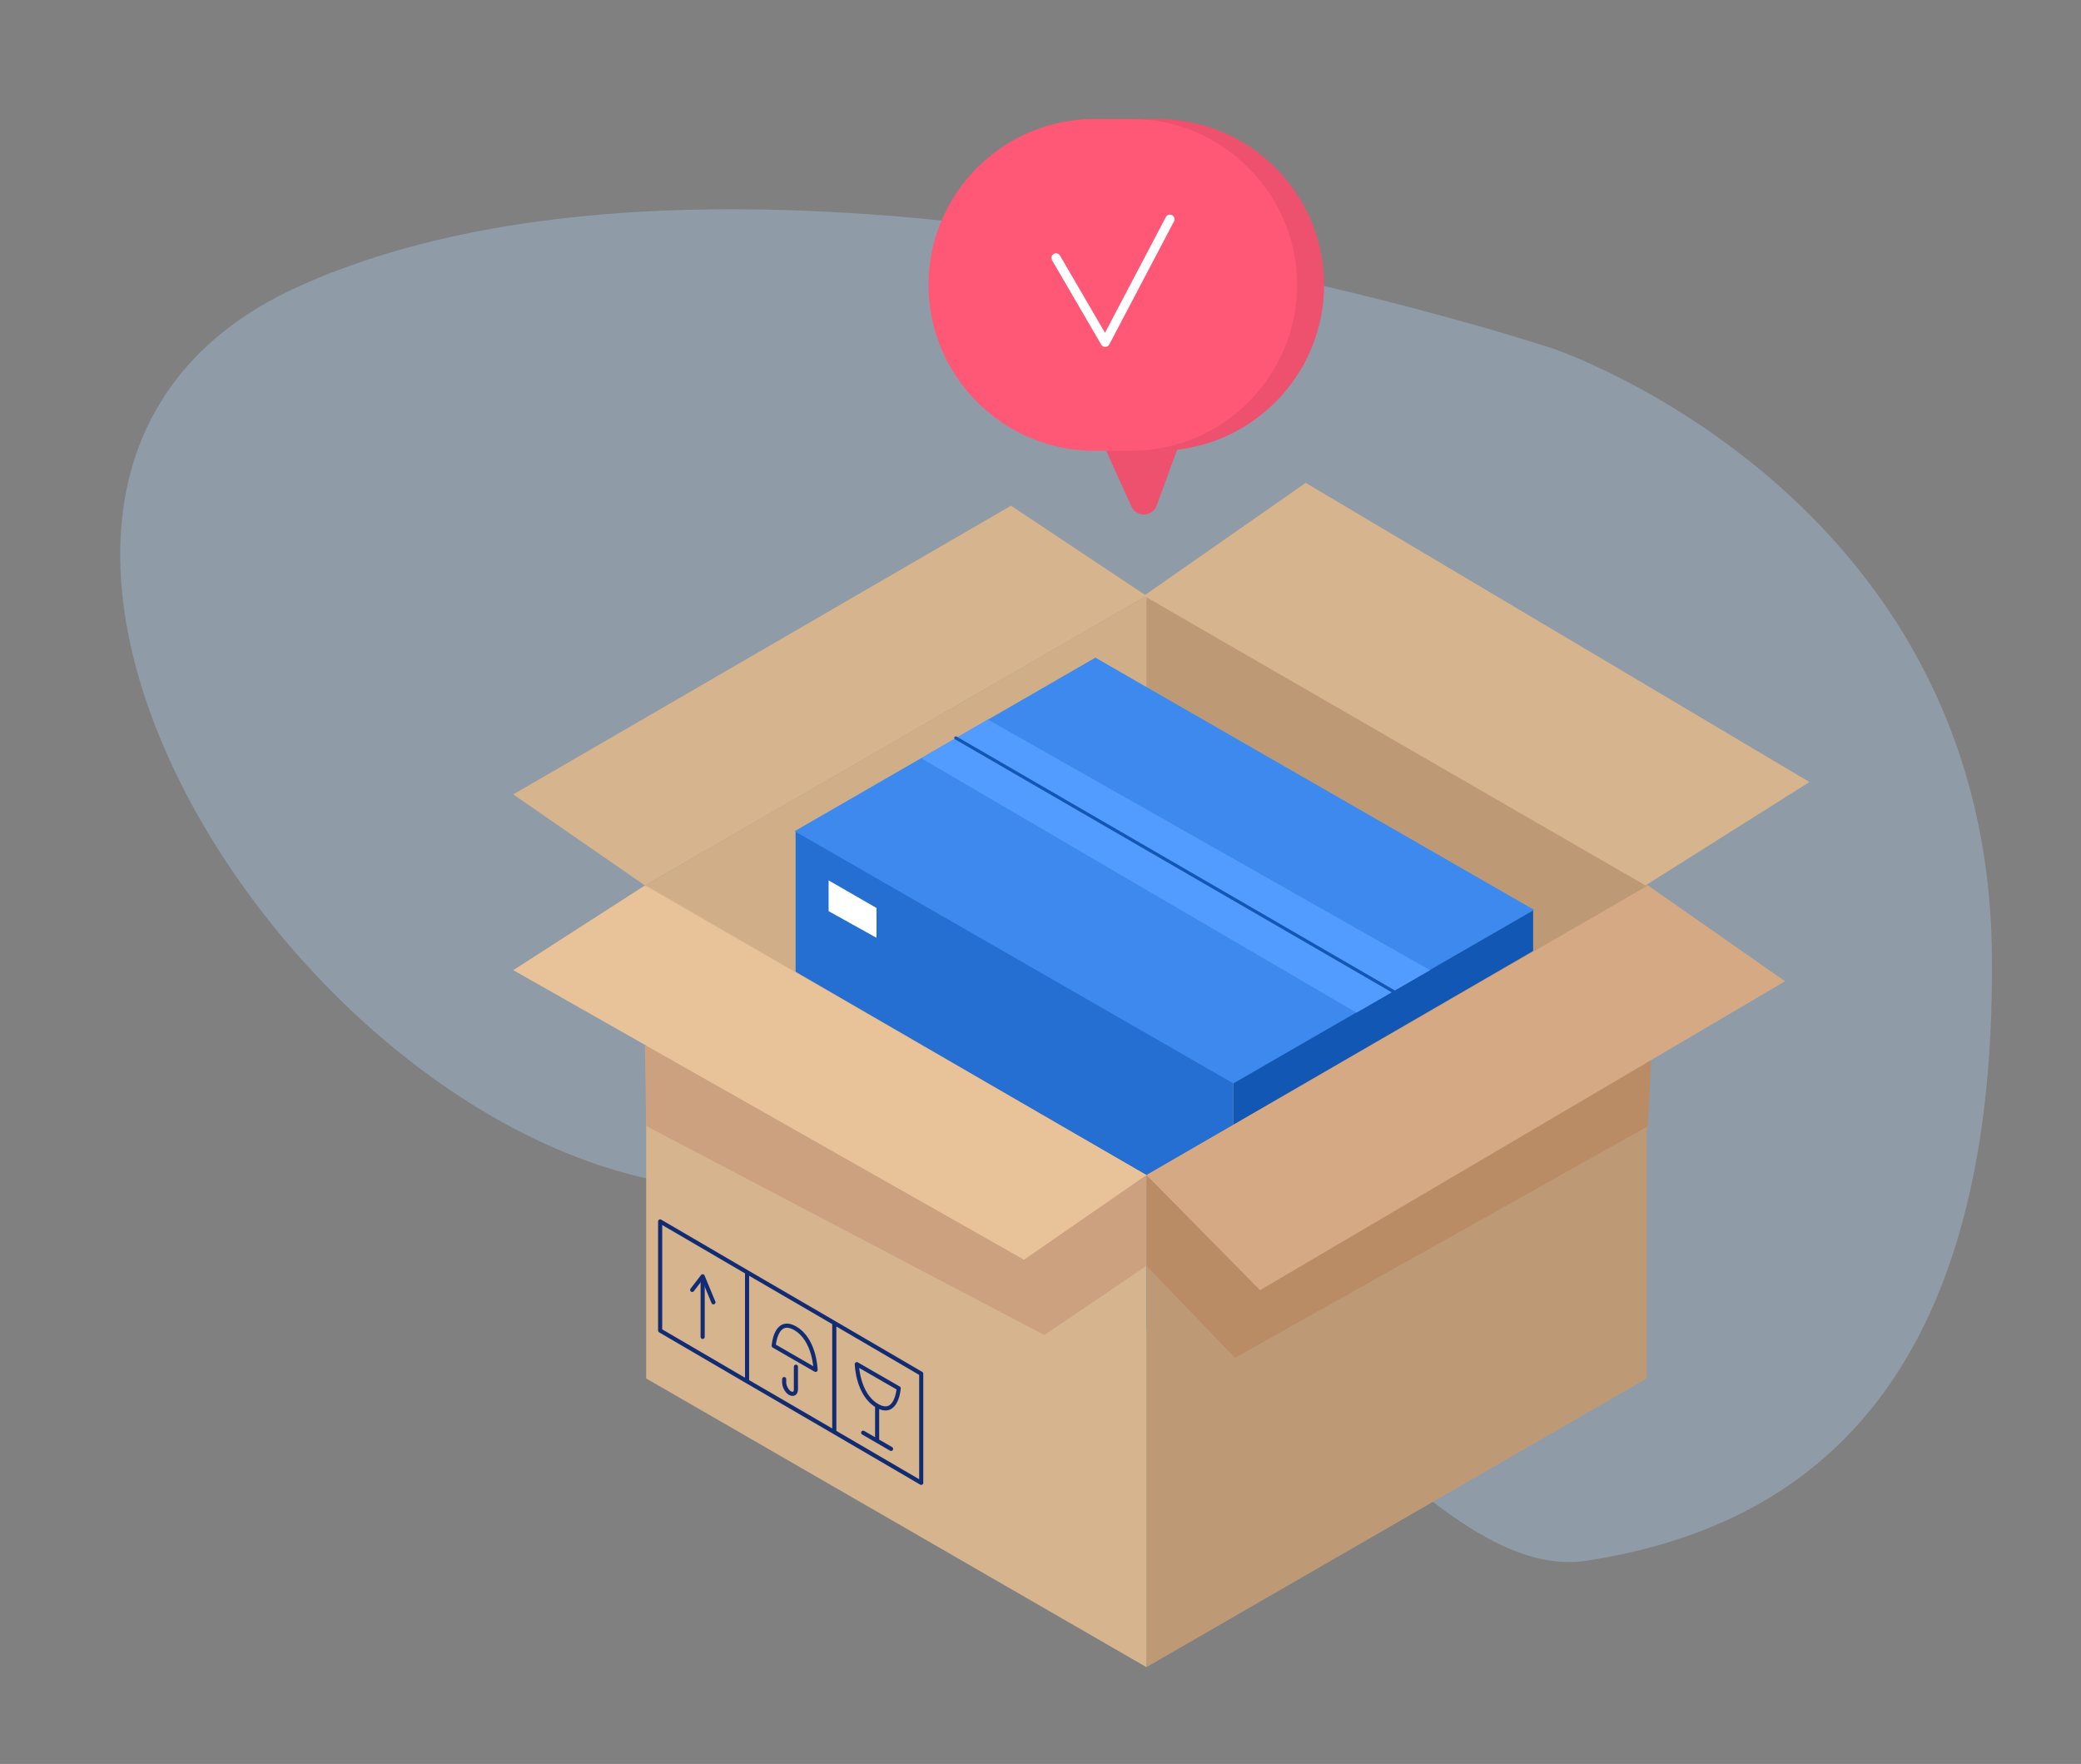 <svg version="1" id="image" xmlns="http://www.w3.org/2000/svg" viewBox="0 0 656 556"><rect x="0" y="0" width="656" height="556" fill="#808080" stroke="none"/><style>.st0{opacity:.4;fill:#a8c4e5}.st1{fill:#ed516e}.st2{fill:#ff5776}.st3{fill:none;stroke:#fff;stroke-width:2.905;stroke-linecap:round;stroke-linejoin:round;stroke-miterlimit:10}.st4{fill:#cfae88}.st5{fill:#bd9a75}.st6{fill:#a17b51}.st7{fill:#d6b48d}.st8{fill:#1257b3}.st9{fill:#246fd1}.st10{fill:#3d89ed}.st11{fill:#e8c399}.st12{fill:#d6a985}.st13{fill:none;stroke:#122c73;stroke-width:1.3;stroke-linecap:round;stroke-linejoin:round;stroke-miterlimit:10}.st14{fill:#fff}.st15{fill:#529cff}.st16{fill:none;stroke:#1257b3;stroke-linecap:round;stroke-linejoin:round;stroke-miterlimit:10}.st17{fill:#ba8c66}.st18{fill:#cca17f}</style><path class="st0" d="M489.6 109.9s136.5 45.6 138.3 190.2c1.8 144.6-66.3 182.2-127.4 191.8-61.2 9.6-119.2-135.2-254.4-118.1C110.9 390.8-49 155.2 93.9 90.4c142.9-64.7 395.7 19.5 395.7 19.5z"/><path class="st1" d="M346.3 136c0 1 6.1 14.3 10.4 23.7 1.6 3.5 6.6 3.2 7.9-.3l8.6-23.4h-26.9z"/><path class="st1" d="M365.1 142.1h-11.6c-28.8 0-52.3-23.5-52.3-52.3 0-28.8 23.5-52.3 52.3-52.3h11.6c28.8 0 52.3 23.5 52.3 52.3 0 28.8-23.5 52.3-52.3 52.3z"/><path class="st2" d="M356.6 142.1H345c-28.8 0-52.3-23.5-52.3-52.3 0-28.8 23.5-52.3 52.3-52.3h11.6c28.8 0 52.3 23.5 52.3 52.3 0 28.8-23.5 52.3-52.3 52.3z"/><path class="st3" d="M332.9 81.3l15.5 26.6 20.4-38.8"/><path class="st4" d="M361.4 370.4l158.1-91.3-158.1-91.3-158.1 91.3z"/><path class="st5" d="M361.4 370.3l158.1-91.2-158.1-91.3z"/><path class="st6" d="M465.5 359.3l42.3-25v-28.5l-42.3 24.9z"/><path class="st7" d="M518.7 279.1l51.7-32.6-158.8-94.3-51 35.6z"/><path class="st7" d="M361.4 187.8l-42.7-28.4-156.9 91 41.5 28.7z"/><path class="st8" d="M483.3 286.8v93.1l-94.5 54.6V285.1z"/><path class="st9" d="M345.3 260.2v25.7l43.5-.8v149.4l-43.5-25.2v.3L250.8 355v-93.1z"/><path class="st10" d="M250.5 262l94.8-54.7 138.3 79.5-94.8 54.7z"/><path class="st5" d="M519.1 279v155.5l-157.7 91V370.4z"/><path class="st7" d="M361.4 370.4v155.1l-157.7-91V279z"/><path class="st11" d="M361.4 370.4l-38.6 26.7-161-91.3 41.5-26.7z"/><path class="st12" d="M519.5 279.1l43.2 30.2-165.5 97.4-35.8-36.3z"/><path class="st13" d="M263 451.4l27.4 16V433L263 417zm-27.5-16l27.5 16V417l-27.5-16zm-27.4-16l27.4 16V401l-27.4-16zm13.4-15.4v17.4"/><path class="st13" d="M224.9 410.5l-3.4-8.2-3.3 4.3m38.9 25.2s-.2-9.5-6.4-13.1c-6.2-3.6-6.8 5.5-6.8 5.5l13.2 7.6zm13-1.8s.2 9.5 6.4 13.1c6.2 3.6 6.8-5.5 6.8-5.5l-13.2-7.6zm-19.2.8v7.1c0 1.3-.8 1.8-1.9 1.2-1-.6-1.8-2.1-1.8-3.4v-1m29.3 8.5v10.3m4.4 3.2l-8.8-5.1"/><path class="st14" d="M276.3 286.2v9.4l-15.1-8.4v-9.7z"/><path class="st15" d="M290.4 239l137.2 80.2 23.2-13.4-139.4-79z"/><path class="st16" d="M301.3 232.6l138.1 80"/><path class="st17" d="M361.4 370.4V399l27.9 29 130.2-73 1-20.8-123.3 72.5z"/><path class="st18" d="M203.3 329.4l119.5 67.7 38.6-26.7V399l-32.2 21.8-125.5-65.9z"/></svg>